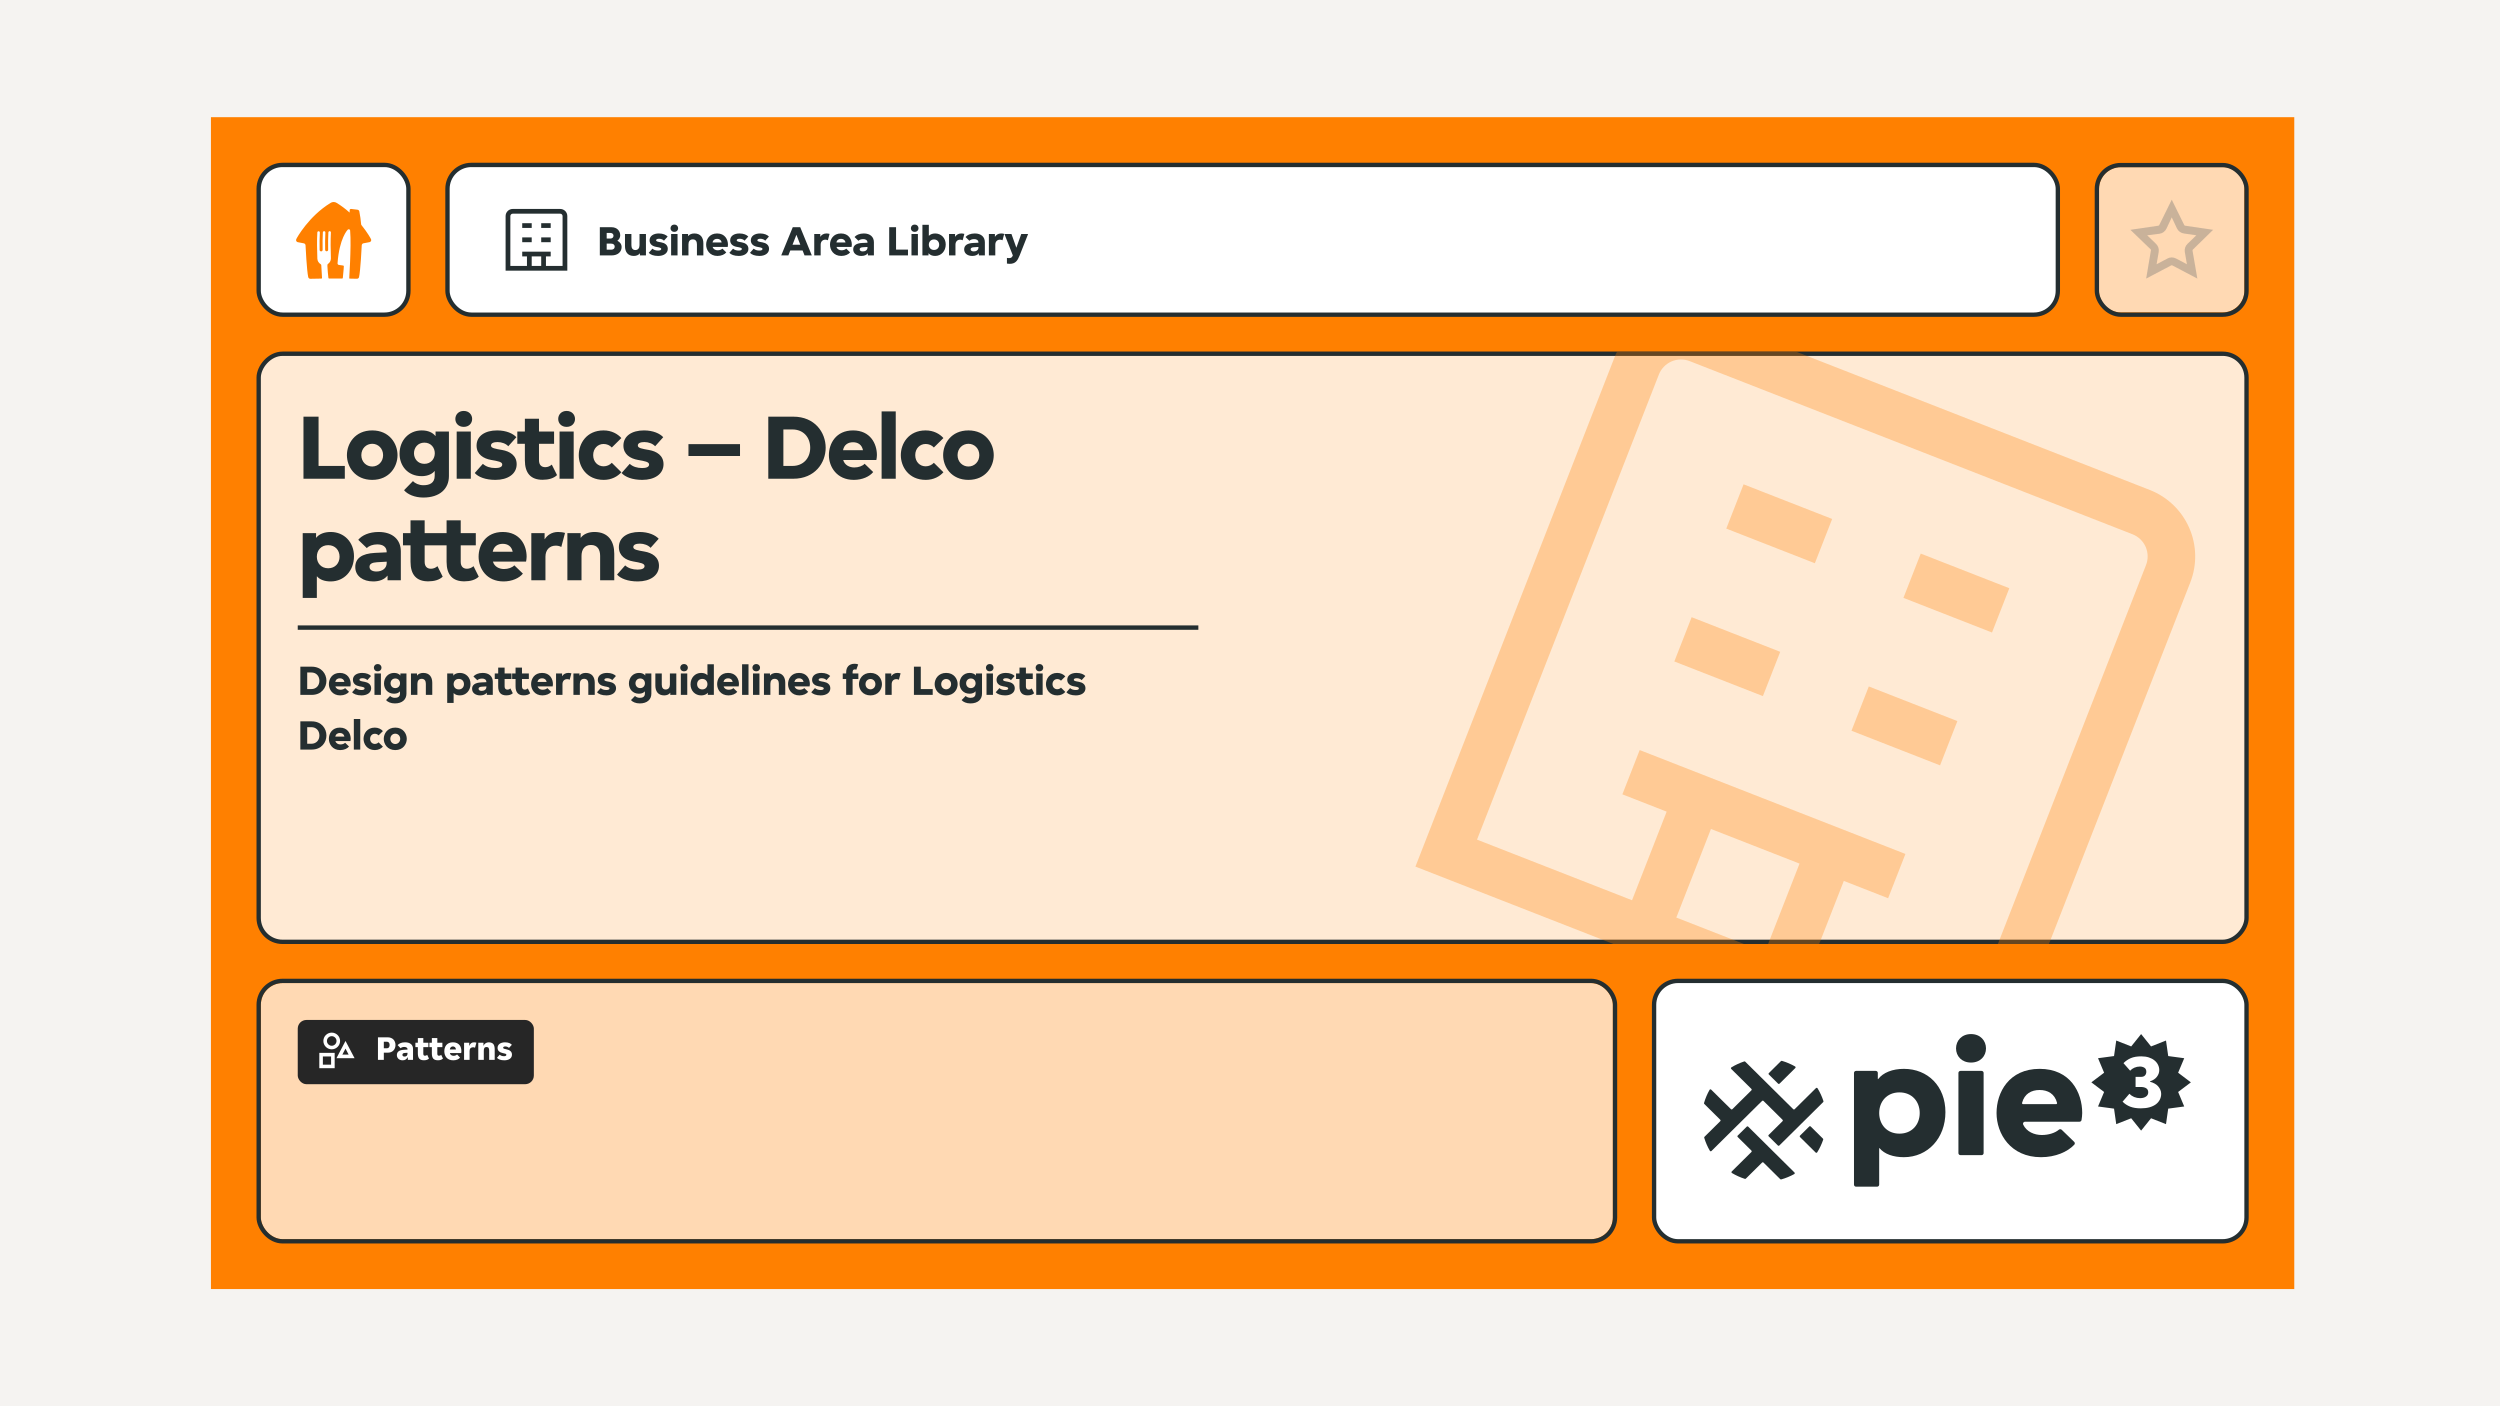 <svg width="320" height="180" viewBox="0 0 320 180" fill="none" xmlns="http://www.w3.org/2000/svg">
<rect width="320" height="180" fill="#F5F3F1"/>
<rect width="266.667" height="150" transform="translate(27 15)" fill="#FF8000"/>
<g clip-path="url(#clip0_4_2407)">
<rect x="33.389" y="125.833" width="173.056" height="32.778" rx="2.778" fill="white" fill-opacity="0.7"/>
<rect x="38.111" y="130.555" width="30.222" height="8.222" rx="1.111" fill="#262626"/>
<g clip-path="url(#clip1_4_2407)">
<g clip-path="url(#clip2_4_2407)">
<path d="M40.872 136.732H42.838V134.769H40.872V136.732ZM41.328 135.225H42.379V136.276H41.328V135.225Z" fill="white"/>
<path d="M42.461 134.313C43.05 134.313 43.531 133.833 43.531 133.244C43.531 132.655 43.05 132.175 42.461 132.175C41.872 132.175 41.392 132.655 41.392 133.244C41.392 133.833 41.872 134.313 42.461 134.313ZM42.461 132.63C42.798 132.63 43.075 132.907 43.075 133.244C43.075 133.581 42.798 133.858 42.461 133.858C42.124 133.858 41.847 133.581 41.847 133.244C41.847 132.907 42.124 132.63 42.461 132.63Z" fill="white"/>
<path d="M44.223 133.244L43.066 135.447H45.384L44.226 133.244H44.223ZM44.223 134.222L44.627 134.991H43.819L44.223 134.222Z" fill="white"/>
</g>
</g>
<path d="M48.378 132.778H49.64C49.785 132.778 49.917 132.801 50.035 132.849C50.157 132.893 50.261 132.958 50.347 133.044C50.433 133.13 50.499 133.234 50.547 133.355C50.597 133.474 50.622 133.609 50.622 133.76C50.622 133.911 50.597 134.047 50.547 134.169C50.499 134.287 50.433 134.389 50.347 134.475C50.261 134.561 50.157 134.628 50.035 134.675C49.917 134.72 49.785 134.742 49.64 134.742H49.129V135.667H48.378V132.778ZM49.538 134.178C49.642 134.178 49.723 134.139 49.782 134.062C49.842 133.982 49.871 133.881 49.871 133.76C49.871 133.635 49.842 133.535 49.782 133.458C49.723 133.381 49.642 133.342 49.538 133.342H49.129V134.178H49.538ZM51.538 135.72C51.44 135.72 51.345 135.705 51.253 135.675C51.164 135.646 51.086 135.603 51.018 135.547C50.952 135.487 50.899 135.416 50.858 135.333C50.819 135.25 50.8 135.155 50.8 135.049C50.8 134.847 50.871 134.689 51.013 134.573C51.158 134.458 51.385 134.391 51.693 134.373L52.16 134.347V134.311C52.16 134.249 52.147 134.198 52.12 134.16C52.096 134.121 52.063 134.092 52.022 134.071C51.983 134.047 51.938 134.031 51.884 134.022C51.834 134.013 51.782 134.009 51.729 134.009C51.646 134.009 51.561 134.024 51.475 134.053C51.389 134.083 51.326 134.124 51.284 134.178L50.898 133.778C50.978 133.677 51.095 133.592 51.249 133.524C51.403 133.453 51.604 133.418 51.853 133.418C52.17 133.418 52.418 133.49 52.595 133.635C52.776 133.781 52.867 133.989 52.867 134.262V135.667H52.204V135.329H52.178C52.121 135.444 52.04 135.539 51.933 135.613C51.829 135.684 51.698 135.72 51.538 135.72ZM51.778 135.24C51.89 135.24 51.982 135.21 52.053 135.151C52.124 135.089 52.16 134.995 52.16 134.871V134.755L51.791 134.782C51.696 134.788 51.625 134.812 51.578 134.853C51.533 134.895 51.511 134.949 51.511 135.018C51.511 135.095 51.536 135.151 51.587 135.187C51.64 135.222 51.703 135.24 51.778 135.24ZM54.272 135.715C53.993 135.715 53.792 135.646 53.668 135.507C53.546 135.367 53.485 135.145 53.485 134.84V134.035H53.17V133.471H53.485V132.875H54.183V133.471H54.832V134.035H54.183V134.853C54.183 134.951 54.199 135.022 54.232 135.067C54.268 135.111 54.325 135.133 54.405 135.133C54.459 135.133 54.509 135.123 54.556 135.102C54.607 135.078 54.648 135.05 54.681 135.018L54.908 135.498C54.762 135.643 54.55 135.715 54.272 135.715ZM56.065 135.715C55.786 135.715 55.585 135.646 55.46 135.507C55.339 135.367 55.278 135.145 55.278 134.84V134.035H54.962V133.471H55.278V132.875H55.976V133.471H56.625V134.035H55.976V134.853C55.976 134.951 55.992 135.022 56.025 135.067C56.06 135.111 56.118 135.133 56.198 135.133C56.251 135.133 56.302 135.123 56.349 135.102C56.399 135.078 56.441 135.05 56.473 135.018L56.7 135.498C56.555 135.643 56.343 135.715 56.065 135.715ZM58.014 135.72C57.813 135.72 57.64 135.687 57.495 135.622C57.352 135.557 57.235 135.471 57.143 135.364C57.051 135.258 56.983 135.136 56.939 135C56.895 134.861 56.872 134.717 56.872 134.569C56.872 134.424 56.892 134.281 56.93 134.142C56.971 134.003 57.035 133.88 57.121 133.773C57.21 133.667 57.324 133.581 57.463 133.515C57.603 133.45 57.773 133.418 57.974 133.418C58.176 133.418 58.346 133.45 58.486 133.515C58.625 133.578 58.736 133.662 58.819 133.769C58.905 133.872 58.966 133.992 59.001 134.129C59.04 134.265 59.059 134.406 59.059 134.551C59.059 134.584 59.056 134.627 59.05 134.68C59.044 134.73 59.037 134.769 59.028 134.795H57.588C57.6 134.861 57.622 134.915 57.654 134.96C57.69 135.004 57.73 135.04 57.775 135.067C57.819 135.093 57.865 135.112 57.912 135.124C57.963 135.136 58.01 135.142 58.054 135.142C58.158 135.142 58.247 135.126 58.321 135.093C58.398 135.061 58.457 135.018 58.499 134.964L58.886 135.369C58.815 135.472 58.702 135.557 58.548 135.622C58.394 135.687 58.216 135.72 58.014 135.72ZM57.974 133.942C57.88 133.942 57.795 133.972 57.721 134.031C57.647 134.087 57.598 134.187 57.575 134.329H58.366C58.345 134.187 58.297 134.087 58.223 134.031C58.149 133.972 58.066 133.942 57.974 133.942ZM59.401 133.471H60.063V133.849H60.09C60.135 133.712 60.204 133.607 60.299 133.533C60.397 133.456 60.52 133.418 60.668 133.418C60.783 133.418 60.887 133.432 60.979 133.462L60.801 134.111C60.769 134.09 60.73 134.075 60.686 134.067C60.644 134.055 60.603 134.049 60.561 134.049C60.428 134.049 60.318 134.087 60.232 134.164C60.15 134.238 60.108 134.357 60.108 134.52V135.667H59.401V133.471ZM61.22 133.471H61.882V133.835H61.909C61.953 133.714 62.033 133.615 62.149 133.538C62.267 133.458 62.402 133.418 62.553 133.418C62.698 133.418 62.82 133.438 62.918 133.48C63.018 133.518 63.098 133.576 63.158 133.653C63.217 133.73 63.258 133.827 63.282 133.942C63.309 134.055 63.322 134.184 63.322 134.329V135.667H62.615V134.471C62.615 134.332 62.592 134.222 62.544 134.142C62.497 134.059 62.408 134.018 62.278 134.018C62.153 134.018 62.063 134.056 62.007 134.133C61.953 134.21 61.927 134.323 61.927 134.471V135.667H61.22V133.471ZM64.816 135.004C64.816 134.942 64.773 134.899 64.688 134.875C64.602 134.849 64.483 134.819 64.332 134.787C64.246 134.769 64.165 134.744 64.088 134.711C64.01 134.675 63.942 134.632 63.883 134.582C63.824 134.529 63.776 134.465 63.741 134.391C63.705 134.317 63.688 134.228 63.688 134.124C63.688 134.012 63.711 133.912 63.759 133.827C63.806 133.738 63.871 133.664 63.954 133.604C64.04 133.542 64.141 133.496 64.256 133.467C64.372 133.434 64.499 133.418 64.639 133.418C64.858 133.418 65.042 133.449 65.19 133.511C65.338 133.573 65.448 133.647 65.519 133.733L65.15 134.133C65.096 134.077 65.027 134.031 64.941 133.995C64.855 133.96 64.77 133.942 64.688 133.942C64.611 133.942 64.544 133.955 64.487 133.982C64.431 134.006 64.403 134.049 64.403 134.111C64.403 134.173 64.446 134.218 64.532 134.244C64.618 134.268 64.736 134.296 64.888 134.329C64.974 134.347 65.055 134.373 65.132 134.409C65.209 134.441 65.277 134.484 65.336 134.538C65.396 134.588 65.443 134.652 65.479 134.729C65.514 134.803 65.532 134.89 65.532 134.991C65.532 135.107 65.508 135.21 65.461 135.302C65.413 135.391 65.347 135.467 65.261 135.529C65.175 135.591 65.071 135.638 64.95 135.671C64.831 135.704 64.701 135.72 64.559 135.72C64.325 135.72 64.127 135.69 63.968 135.631C63.807 135.569 63.689 135.492 63.612 135.4L63.963 135C64.031 135.068 64.116 135.118 64.216 135.151C64.317 135.181 64.418 135.195 64.519 135.195C64.614 135.195 64.686 135.179 64.736 135.147C64.79 135.114 64.816 135.067 64.816 135.004Z" fill="white"/>
</g>
<rect x="33.111" y="125.555" width="173.611" height="33.333" rx="3.056" stroke="#242E30" stroke-width="0.556"/>
<g clip-path="url(#clip3_4_2407)">
<rect x="0.278" y="-0.278" width="254.444" height="75.278" rx="3.056" transform="matrix(-1 0 0 1 287.833 45.556)" fill="#FFEAD4" stroke="#242E30" stroke-width="0.556"/>
<g opacity="0.3" clip-path="url(#clip4_4_2407)">
<g clip-path="url(#clip5_4_2407)">
<g style="mix-blend-mode:multiply">
<path d="M275.18 62.718L218.491 40.554C216.235 39.672 213.722 39.722 211.504 40.693C209.286 41.664 207.544 43.477 206.663 45.732L181.173 110.925L254.87 139.739L280.359 74.546C281.241 72.291 281.19 69.778 280.219 67.56C279.248 65.341 277.435 63.6 275.18 62.718ZM214.569 117.447L219.002 106.109L230.34 110.542L225.907 121.88L214.569 117.447ZM251.417 131.854L231.576 124.096L236.009 112.758L241.678 114.975L243.894 109.306L209.88 96.007L207.664 101.676L213.333 103.892L208.9 115.23L189.059 107.473L212.332 47.949C212.625 47.197 213.206 46.593 213.945 46.269C214.685 45.945 215.523 45.929 216.274 46.222L272.964 68.387C273.715 68.681 274.32 69.261 274.643 70.001C274.967 70.74 274.984 71.578 274.69 72.33L251.417 131.854ZM245.855 70.859L257.193 75.292L254.976 80.961L243.639 76.528L245.855 70.859ZM223.179 61.993L234.517 66.426L232.301 72.095L220.963 67.662L223.179 61.993ZM239.206 87.866L250.544 92.299L248.327 97.968L236.989 93.535L239.206 87.866ZM216.53 79L227.868 83.433L225.651 89.102L214.313 84.669L216.53 79Z" fill="#FF8000"/>
</g>
</g>
</g>
<path d="M38.844 61.278V53.333H40.776V59.64H44.137V61.278H38.844ZM47.644 61.425C45.444 61.425 44.405 59.738 44.405 58.259C44.405 56.78 45.444 55.093 47.644 55.093C49.844 55.093 50.883 56.78 50.883 58.259C50.883 59.738 49.844 61.425 47.644 61.425ZM46.25 58.259C46.25 59.114 46.886 59.713 47.644 59.713C48.401 59.713 49.037 59.114 49.037 58.259C49.037 57.403 48.401 56.804 47.644 56.804C46.886 56.804 46.25 57.403 46.25 58.259ZM54.188 63.686C53.075 63.686 52.146 63.27 51.719 62.745L52.855 61.583C53.112 61.864 53.625 62.109 54.188 62.109C54.958 62.109 55.642 61.852 55.642 60.899V60.3H55.617C55.398 60.593 54.835 60.948 53.98 60.948C52.159 60.948 51.144 59.591 51.144 58.076C51.144 56.377 52.318 55.093 53.98 55.093C54.823 55.093 55.398 55.387 55.727 55.802H55.752V55.24H57.463V60.936C57.463 62.561 56.29 63.686 54.188 63.686ZM54.322 59.371C55.178 59.371 55.654 58.711 55.654 58.014C55.654 57.318 55.178 56.658 54.322 56.658C53.466 56.658 52.99 57.318 52.99 58.014C52.99 58.711 53.466 59.371 54.322 59.371ZM60.435 53.627C60.435 54.177 60.031 54.641 59.359 54.641C58.687 54.641 58.284 54.177 58.284 53.627C58.284 53.077 58.687 52.6 59.359 52.6C60.031 52.6 60.435 53.077 60.435 53.627ZM58.455 61.278V55.24H60.264V61.278H58.455ZM64.287 59.457C64.287 59.114 63.75 59.029 62.858 58.87C61.88 58.699 61 58.161 61 57.037C61 55.79 62.1 55.093 63.627 55.093C64.813 55.093 65.669 55.497 66.096 55.961L65.058 57.122C64.776 56.792 64.214 56.584 63.701 56.584C63.236 56.584 62.845 56.694 62.845 57.025C62.845 57.367 63.383 57.44 64.275 57.599C65.253 57.77 66.133 58.296 66.133 59.42C66.133 60.679 64.984 61.425 63.42 61.425C62.124 61.425 61.208 61.046 60.767 60.544L61.806 59.371C62.21 59.738 62.76 59.909 63.395 59.909C63.909 59.909 64.287 59.787 64.287 59.457ZM69.444 61.412C67.953 61.412 67.183 60.581 67.183 58.907V56.804H66.217V55.24H67.183V53.602H68.991V55.24H70.922V56.804H68.991V58.907C68.991 59.518 69.309 59.799 69.798 59.799C70.116 59.799 70.409 59.664 70.629 59.469L71.301 60.813C70.874 61.229 70.214 61.412 69.444 61.412ZM73.602 53.627C73.602 54.177 73.199 54.641 72.526 54.641C71.854 54.641 71.451 54.177 71.451 53.627C71.451 53.077 71.854 52.6 72.526 52.6C73.199 52.6 73.602 53.077 73.602 53.627ZM71.622 61.278V55.24H73.431V61.278H71.622ZM77.272 61.425C75.084 61.425 74.082 59.738 74.082 58.259C74.082 56.78 75.072 55.093 77.259 55.093C78.274 55.093 79.056 55.533 79.533 56.071L78.31 57.281C78.054 56.988 77.663 56.829 77.259 56.829C76.514 56.829 75.927 57.403 75.927 58.259C75.927 59.114 76.514 59.689 77.259 59.689C77.663 59.689 78.054 59.518 78.31 59.237L79.533 60.447C79.056 60.984 78.286 61.425 77.272 61.425ZM83.085 59.457C83.085 59.114 82.547 59.029 81.655 58.87C80.677 58.699 79.797 58.161 79.797 57.037C79.797 55.79 80.897 55.093 82.425 55.093C83.611 55.093 84.466 55.497 84.894 55.961L83.855 57.122C83.574 56.792 83.012 56.584 82.499 56.584C82.034 56.584 81.643 56.694 81.643 57.025C81.643 57.367 82.181 57.44 83.073 57.599C84.051 57.77 84.931 58.296 84.931 59.42C84.931 60.679 83.782 61.425 82.218 61.425C80.922 61.425 80.005 61.046 79.565 60.544L80.604 59.371C81.007 59.738 81.558 59.909 82.193 59.909C82.706 59.909 83.085 59.787 83.085 59.457ZM88.122 58.369V56.853H94.722V58.369H88.122ZM98.341 61.278V53.333H101.543C104.305 53.333 105.686 55.362 105.686 57.306C105.686 59.249 104.305 61.278 101.543 61.278H98.341ZM100.272 59.64H101.433C102.802 59.64 103.706 58.662 103.706 57.318C103.706 55.937 102.802 54.971 101.433 54.971H100.272V59.64ZM109.288 61.425C107.1 61.425 106.098 59.738 106.098 58.259C106.098 56.78 107.002 55.093 109.19 55.093C111.39 55.093 112.245 56.78 112.245 58.259C112.245 58.442 112.209 58.736 112.172 58.882H107.931C108.114 59.542 108.738 59.836 109.349 59.836C109.886 59.836 110.412 59.652 110.669 59.359L111.769 60.422C111.316 60.984 110.4 61.425 109.288 61.425ZM109.19 56.609C108.566 56.609 108.053 56.902 107.906 57.623H110.461C110.314 56.902 109.801 56.609 109.19 56.609ZM112.846 61.278V52.661H114.655V61.278H112.846ZM118.495 61.425C116.308 61.425 115.305 59.738 115.305 58.259C115.305 56.78 116.295 55.093 118.483 55.093C119.498 55.093 120.28 55.533 120.757 56.071L119.534 57.281C119.278 56.988 118.887 56.829 118.483 56.829C117.738 56.829 117.151 57.403 117.151 58.259C117.151 59.114 117.738 59.689 118.483 59.689C118.887 59.689 119.278 59.518 119.534 59.237L120.757 60.447C120.28 60.984 119.51 61.425 118.495 61.425ZM123.96 61.425C121.76 61.425 120.721 59.738 120.721 58.259C120.721 56.78 121.76 55.093 123.96 55.093C126.16 55.093 127.199 56.78 127.199 58.259C127.199 59.738 126.16 61.425 123.96 61.425ZM122.567 58.259C122.567 59.114 123.202 59.713 123.96 59.713C124.718 59.713 125.353 59.114 125.353 58.259C125.353 57.403 124.718 56.804 123.96 56.804C123.202 56.804 122.567 57.403 122.567 58.259ZM38.747 76.539V68.24H40.458V68.827H40.482C40.837 68.362 41.509 68.093 42.328 68.093C44.051 68.093 45.31 69.401 45.31 71.198C45.31 73.056 44.051 74.424 42.328 74.424C41.57 74.424 40.934 74.204 40.58 73.777H40.556V76.539H38.747ZM42.01 72.738C42.914 72.738 43.464 72.078 43.464 71.259C43.464 70.44 42.914 69.78 42.01 69.78C41.105 69.78 40.556 70.44 40.556 71.259C40.556 72.078 41.105 72.738 42.01 72.738ZM47.773 74.424C46.478 74.424 45.476 73.752 45.476 72.579C45.476 71.479 46.294 70.856 47.993 70.77L49.497 70.697V70.672C49.497 69.963 48.971 69.682 48.287 69.682C47.737 69.682 47.211 69.866 46.955 70.159L45.855 69.096C46.319 68.533 47.223 68.093 48.47 68.093C50.267 68.093 51.306 69.083 51.306 70.575V74.278H49.607V73.691H49.582C49.216 74.168 48.568 74.424 47.773 74.424ZM48.189 73.153C48.934 73.153 49.497 72.738 49.497 72.066V71.894L48.226 71.968C47.614 72.004 47.297 72.188 47.297 72.555C47.297 72.97 47.7 73.153 48.189 73.153ZM54.808 74.412C53.317 74.412 52.547 73.581 52.547 71.907V69.805H51.581V68.24H52.547V66.602H54.356V68.24H56.287V69.805H54.356V71.907C54.356 72.518 54.674 72.799 55.163 72.799C55.48 72.799 55.774 72.665 55.994 72.469L56.666 73.813C56.238 74.229 55.578 74.412 54.808 74.412ZM59.424 74.412C57.933 74.412 57.163 73.581 57.163 71.907V69.805H56.197V68.24H57.163V66.602H58.972V68.24H60.903V69.805H58.972V71.907C58.972 72.518 59.29 72.799 59.779 72.799C60.096 72.799 60.39 72.665 60.61 72.469L61.282 73.813C60.854 74.229 60.194 74.412 59.424 74.412ZM64.45 74.424C62.263 74.424 61.26 72.738 61.26 71.259C61.26 69.78 62.165 68.093 64.353 68.093C66.552 68.093 67.408 69.78 67.408 71.259C67.408 71.442 67.371 71.736 67.335 71.882H63.094C63.277 72.542 63.9 72.836 64.511 72.836C65.049 72.836 65.575 72.652 65.831 72.359L66.931 73.422C66.479 73.984 65.562 74.424 64.45 74.424ZM64.353 69.609C63.729 69.609 63.216 69.902 63.069 70.623H65.624C65.477 69.902 64.964 69.609 64.353 69.609ZM68.009 74.278V68.24H69.708V69.01H69.732C70.025 68.533 70.6 68.093 71.431 68.093C71.749 68.093 72.054 68.13 72.323 68.216L71.847 70.012C71.651 69.902 71.394 69.841 71.138 69.841C70.368 69.841 69.818 70.367 69.818 71.259V74.278H68.009ZM72.625 74.278V68.24H74.324V68.827H74.348C74.666 68.387 75.289 68.093 76.084 68.093C77.856 68.093 78.626 69.267 78.626 70.88V74.278H76.817V71.161C76.817 70.391 76.511 69.756 75.644 69.756C74.812 69.756 74.434 70.355 74.434 71.161V74.278H72.625ZM82.504 72.457C82.504 72.115 81.966 72.029 81.074 71.87C80.096 71.699 79.216 71.161 79.216 70.037C79.216 68.79 80.316 68.093 81.844 68.093C83.029 68.093 83.885 68.497 84.312 68.961L83.274 70.122C82.993 69.792 82.43 69.585 81.917 69.585C81.453 69.585 81.061 69.695 81.061 70.025C81.061 70.367 81.599 70.44 82.491 70.599C83.469 70.77 84.349 71.296 84.349 72.42C84.349 73.679 83.2 74.424 81.636 74.424C80.34 74.424 79.424 74.046 78.984 73.544L80.022 72.371C80.426 72.738 80.976 72.909 81.611 72.909C82.125 72.909 82.504 72.787 82.504 72.457Z" fill="#242E30"/>
<line x1="38.111" y1="80.333" x2="153.389" y2="80.333" stroke="#242E30" stroke-width="0.556"/>
<path d="M38.444 88.945V85.334H39.9C41.156 85.334 41.783 86.256 41.783 87.139C41.783 88.022 41.156 88.945 39.9 88.945H38.444ZM39.322 88.2H39.85C40.472 88.2 40.883 87.756 40.883 87.145C40.883 86.517 40.472 86.078 39.85 86.078H39.322V88.2ZM43.546 89.011C42.552 89.011 42.096 88.245 42.096 87.572C42.096 86.9 42.508 86.133 43.502 86.133C44.502 86.133 44.891 86.9 44.891 87.572C44.891 87.656 44.874 87.789 44.858 87.856H42.93C43.013 88.156 43.296 88.289 43.574 88.289C43.819 88.289 44.057 88.206 44.174 88.072L44.674 88.556C44.469 88.811 44.052 89.011 43.546 89.011ZM43.502 86.822C43.219 86.822 42.985 86.956 42.919 87.284H44.08C44.013 86.956 43.78 86.822 43.502 86.822ZM46.668 88.117C46.668 87.961 46.423 87.922 46.018 87.85C45.574 87.772 45.173 87.528 45.173 87.017C45.173 86.45 45.673 86.133 46.368 86.133C46.907 86.133 47.296 86.317 47.49 86.528L47.018 87.056C46.89 86.906 46.635 86.811 46.401 86.811C46.19 86.811 46.012 86.861 46.012 87.011C46.012 87.167 46.257 87.2 46.662 87.272C47.107 87.35 47.507 87.589 47.507 88.1C47.507 88.672 46.985 89.011 46.273 89.011C45.685 89.011 45.268 88.839 45.068 88.611L45.54 88.078C45.724 88.245 45.974 88.322 46.262 88.322C46.496 88.322 46.668 88.267 46.668 88.117ZM48.832 85.467C48.832 85.717 48.649 85.928 48.343 85.928C48.038 85.928 47.855 85.717 47.855 85.467C47.855 85.217 48.038 85 48.343 85C48.649 85 48.832 85.217 48.832 85.467ZM47.932 88.945V86.2H48.755V88.945H47.932ZM50.538 90.039C50.032 90.039 49.61 89.85 49.415 89.611L49.932 89.084C50.049 89.211 50.282 89.322 50.538 89.322C50.888 89.322 51.199 89.206 51.199 88.772V88.5H51.188C51.088 88.633 50.832 88.795 50.443 88.795C49.615 88.795 49.154 88.178 49.154 87.489C49.154 86.717 49.688 86.133 50.443 86.133C50.827 86.133 51.088 86.267 51.238 86.456H51.249V86.2H52.026V88.789C52.026 89.528 51.493 90.039 50.538 90.039ZM50.599 88.078C50.988 88.078 51.204 87.778 51.204 87.461C51.204 87.145 50.988 86.845 50.599 86.845C50.21 86.845 49.993 87.145 49.993 87.461C49.993 87.778 50.21 88.078 50.599 88.078ZM52.603 88.945V86.2H53.376V86.467H53.387C53.531 86.267 53.815 86.133 54.176 86.133C54.981 86.133 55.331 86.667 55.331 87.4V88.945H54.509V87.528C54.509 87.178 54.37 86.889 53.976 86.889C53.598 86.889 53.426 87.161 53.426 87.528V88.945H52.603ZM57.242 89.972V86.2H58.02V86.467H58.031C58.192 86.256 58.498 86.133 58.87 86.133C59.653 86.133 60.225 86.728 60.225 87.545C60.225 88.389 59.653 89.011 58.87 89.011C58.526 89.011 58.237 88.911 58.075 88.717H58.064V89.972H57.242ZM58.725 88.245C59.137 88.245 59.387 87.945 59.387 87.572C59.387 87.2 59.137 86.9 58.725 86.9C58.314 86.9 58.064 87.2 58.064 87.572C58.064 87.945 58.314 88.245 58.725 88.245ZM61.471 89.011C60.883 89.011 60.427 88.706 60.427 88.172C60.427 87.672 60.799 87.389 61.572 87.35L62.255 87.317V87.306C62.255 86.984 62.016 86.856 61.705 86.856C61.455 86.856 61.216 86.939 61.099 87.072L60.599 86.589C60.81 86.334 61.221 86.133 61.788 86.133C62.605 86.133 63.077 86.584 63.077 87.261V88.945H62.305V88.678H62.294C62.127 88.895 61.833 89.011 61.471 89.011ZM61.66 88.433C61.999 88.433 62.255 88.245 62.255 87.939V87.861L61.677 87.895C61.399 87.911 61.255 87.995 61.255 88.161C61.255 88.35 61.438 88.433 61.66 88.433ZM64.795 89.006C64.118 89.006 63.768 88.628 63.768 87.867V86.911H63.329V86.2H63.768V85.456H64.59V86.2H65.468V86.911H64.59V87.867C64.59 88.145 64.734 88.272 64.957 88.272C65.101 88.272 65.234 88.211 65.334 88.122L65.64 88.734C65.445 88.922 65.145 89.006 64.795 89.006ZM67.02 89.006C66.342 89.006 65.992 88.628 65.992 87.867V86.911H65.553V86.2H65.992V85.456H66.814V86.2H67.692V86.911H66.814V87.867C66.814 88.145 66.959 88.272 67.181 88.272C67.325 88.272 67.459 88.211 67.559 88.122L67.864 88.734C67.67 88.922 67.37 89.006 67.02 89.006ZM69.431 89.011C68.436 89.011 67.981 88.245 67.981 87.572C67.981 86.9 68.392 86.133 69.386 86.133C70.386 86.133 70.775 86.9 70.775 87.572C70.775 87.656 70.758 87.789 70.742 87.856H68.814C68.897 88.156 69.181 88.289 69.459 88.289C69.703 88.289 69.942 88.206 70.058 88.072L70.558 88.556C70.353 88.811 69.936 89.011 69.431 89.011ZM69.386 86.822C69.103 86.822 68.87 86.956 68.803 87.284H69.964C69.897 86.956 69.664 86.822 69.386 86.822ZM71.174 88.945V86.2H71.947V86.55H71.958C72.091 86.334 72.352 86.133 72.73 86.133C72.874 86.133 73.013 86.15 73.136 86.189L72.919 87.006C72.83 86.956 72.713 86.928 72.597 86.928C72.247 86.928 71.997 87.167 71.997 87.572V88.945H71.174ZM73.399 88.945V86.2H74.171V86.467H74.182C74.327 86.267 74.61 86.133 74.971 86.133C75.777 86.133 76.127 86.667 76.127 87.4V88.945H75.304V87.528C75.304 87.178 75.166 86.889 74.771 86.889C74.393 86.889 74.221 87.161 74.221 87.528V88.945H73.399ZM78.016 88.117C78.016 87.961 77.771 87.922 77.366 87.85C76.921 87.772 76.521 87.528 76.521 87.017C76.521 86.45 77.021 86.133 77.716 86.133C78.254 86.133 78.643 86.317 78.838 86.528L78.366 87.056C78.238 86.906 77.982 86.811 77.749 86.811C77.538 86.811 77.36 86.861 77.36 87.011C77.36 87.167 77.605 87.2 78.01 87.272C78.454 87.35 78.855 87.589 78.855 88.1C78.855 88.672 78.332 89.011 77.621 89.011C77.032 89.011 76.616 88.839 76.416 88.611L76.888 88.078C77.071 88.245 77.321 88.322 77.61 88.322C77.843 88.322 78.016 88.267 78.016 88.117ZM81.885 90.039C81.38 90.039 80.957 89.85 80.763 89.611L81.28 89.084C81.396 89.211 81.63 89.322 81.885 89.322C82.235 89.322 82.546 89.206 82.546 88.772V88.5H82.535C82.435 88.633 82.18 88.795 81.791 88.795C80.963 88.795 80.502 88.178 80.502 87.489C80.502 86.717 81.035 86.133 81.791 86.133C82.174 86.133 82.435 86.267 82.585 86.456H82.596V86.2H83.374V88.789C83.374 89.528 82.841 90.039 81.885 90.039ZM81.946 88.078C82.335 88.078 82.552 87.778 82.552 87.461C82.552 87.145 82.335 86.845 81.946 86.845C81.558 86.845 81.341 87.145 81.341 87.461C81.341 87.778 81.558 88.078 81.946 88.078ZM85.018 89.011C84.229 89.011 83.885 88.478 83.885 87.745V86.2H84.707V87.628C84.707 87.972 84.835 88.256 85.207 88.256C85.573 88.256 85.746 87.989 85.746 87.628V86.2H86.568V88.945H85.796V88.678H85.784C85.64 88.878 85.368 89.011 85.018 89.011ZM88.047 85.467C88.047 85.717 87.863 85.928 87.558 85.928C87.252 85.928 87.069 85.717 87.069 85.467C87.069 85.217 87.252 85 87.558 85C87.863 85 88.047 85.217 88.047 85.467ZM87.147 88.945V86.2H87.969V88.945H87.147ZM89.746 89.011C88.963 89.011 88.391 88.417 88.391 87.6C88.391 86.756 88.963 86.133 89.746 86.133C90.091 86.133 90.38 86.234 90.541 86.428H90.552V85.028H91.374V88.945H90.597V88.678H90.585C90.424 88.889 90.119 89.011 89.746 89.011ZM89.891 88.245C90.302 88.245 90.552 87.945 90.552 87.572C90.552 87.2 90.302 86.9 89.891 86.9C89.48 86.9 89.23 87.2 89.23 87.572C89.23 87.945 89.48 88.245 89.891 88.245ZM93.243 89.011C92.248 89.011 91.793 88.245 91.793 87.572C91.793 86.9 92.204 86.133 93.198 86.133C94.198 86.133 94.587 86.9 94.587 87.572C94.587 87.656 94.57 87.789 94.554 87.856H92.626C92.709 88.156 92.993 88.289 93.27 88.289C93.515 88.289 93.754 88.206 93.87 88.072L94.37 88.556C94.165 88.811 93.748 89.011 93.243 89.011ZM93.198 86.822C92.915 86.822 92.681 86.956 92.615 87.284H93.776C93.709 86.956 93.476 86.822 93.198 86.822ZM94.986 88.945V85.028H95.809V88.945H94.986ZM97.286 85.467C97.286 85.717 97.103 85.928 96.797 85.928C96.492 85.928 96.308 85.717 96.308 85.467C96.308 85.217 96.492 85 96.797 85C97.103 85 97.286 85.217 97.286 85.467ZM96.386 88.945V86.2H97.208V88.945H96.386ZM97.786 88.945V86.2H98.558V86.467H98.569C98.714 86.267 98.997 86.133 99.358 86.133C100.164 86.133 100.514 86.667 100.514 87.4V88.945H99.691V87.528C99.691 87.178 99.552 86.889 99.158 86.889C98.78 86.889 98.608 87.161 98.608 87.528V88.945H97.786ZM102.319 89.011C101.325 89.011 100.869 88.245 100.869 87.572C100.869 86.9 101.28 86.133 102.275 86.133C103.275 86.133 103.664 86.9 103.664 87.572C103.664 87.656 103.647 87.789 103.63 87.856H101.703C101.786 88.156 102.069 88.289 102.347 88.289C102.591 88.289 102.83 88.206 102.947 88.072L103.447 88.556C103.241 88.811 102.825 89.011 102.319 89.011ZM102.275 86.822C101.991 86.822 101.758 86.956 101.691 87.284H102.853C102.786 86.956 102.553 86.822 102.275 86.822ZM105.441 88.117C105.441 87.961 105.196 87.922 104.791 87.85C104.346 87.772 103.946 87.528 103.946 87.017C103.946 86.45 104.446 86.133 105.141 86.133C105.68 86.133 106.068 86.317 106.263 86.528L105.791 87.056C105.663 86.906 105.407 86.811 105.174 86.811C104.963 86.811 104.785 86.861 104.785 87.011C104.785 87.167 105.03 87.2 105.435 87.272C105.88 87.35 106.28 87.589 106.28 88.1C106.28 88.672 105.757 89.011 105.046 89.011C104.457 89.011 104.041 88.839 103.841 88.611L104.313 88.078C104.496 88.245 104.746 88.322 105.035 88.322C105.268 88.322 105.441 88.267 105.441 88.117ZM108.31 88.945V86.911H107.871V86.2H108.31V86.056C108.31 85.406 108.66 84.961 109.399 84.961C109.571 84.961 109.733 84.995 109.849 85.045L109.605 85.728C109.56 85.7 109.483 85.683 109.416 85.683C109.244 85.683 109.133 85.784 109.133 86.039V86.2H109.871V86.911H109.133V88.945H108.31ZM111.418 89.011C110.418 89.011 109.946 88.245 109.946 87.572C109.946 86.9 110.418 86.133 111.418 86.133C112.418 86.133 112.89 86.9 112.89 87.572C112.89 88.245 112.418 89.011 111.418 89.011ZM110.785 87.572C110.785 87.961 111.074 88.234 111.418 88.234C111.762 88.234 112.051 87.961 112.051 87.572C112.051 87.183 111.762 86.911 111.418 86.911C111.074 86.911 110.785 87.183 110.785 87.572ZM113.313 88.945V86.2H114.085V86.55H114.096C114.23 86.334 114.491 86.133 114.869 86.133C115.013 86.133 115.152 86.15 115.274 86.189L115.058 87.006C114.969 86.956 114.852 86.928 114.735 86.928C114.385 86.928 114.135 87.167 114.135 87.572V88.945H113.313ZM116.982 88.945V85.334H117.86V88.2H119.387V88.945H116.982ZM121.108 89.011C120.108 89.011 119.635 88.245 119.635 87.572C119.635 86.9 120.108 86.133 121.108 86.133C122.108 86.133 122.58 86.9 122.58 87.572C122.58 88.245 122.108 89.011 121.108 89.011ZM120.474 87.572C120.474 87.961 120.763 88.234 121.108 88.234C121.452 88.234 121.741 87.961 121.741 87.572C121.741 87.183 121.452 86.911 121.108 86.911C120.763 86.911 120.474 87.183 120.474 87.572ZM124.208 90.039C123.703 90.039 123.281 89.85 123.086 89.611L123.603 89.084C123.719 89.211 123.953 89.322 124.208 89.322C124.558 89.322 124.869 89.206 124.869 88.772V88.5H124.858C124.758 88.633 124.503 88.795 124.114 88.795C123.286 88.795 122.825 88.178 122.825 87.489C122.825 86.717 123.358 86.133 124.114 86.133C124.497 86.133 124.758 86.267 124.908 86.456H124.919V86.2H125.697V88.789C125.697 89.528 125.164 90.039 124.208 90.039ZM124.269 88.078C124.658 88.078 124.875 87.778 124.875 87.461C124.875 87.145 124.658 86.845 124.269 86.845C123.881 86.845 123.664 87.145 123.664 87.461C123.664 87.778 123.881 88.078 124.269 88.078ZM127.174 85.467C127.174 85.717 126.991 85.928 126.685 85.928C126.38 85.928 126.197 85.717 126.197 85.467C126.197 85.217 126.38 85 126.685 85C126.991 85 127.174 85.217 127.174 85.467ZM126.274 88.945V86.2H127.097V88.945H126.274ZM129.052 88.117C129.052 87.961 128.807 87.922 128.402 87.85C127.957 87.772 127.557 87.528 127.557 87.017C127.557 86.45 128.057 86.133 128.752 86.133C129.291 86.133 129.68 86.317 129.874 86.528L129.402 87.056C129.274 86.906 129.019 86.811 128.785 86.811C128.574 86.811 128.396 86.861 128.396 87.011C128.396 87.167 128.641 87.2 129.046 87.272C129.491 87.35 129.891 87.589 129.891 88.1C129.891 88.672 129.369 89.011 128.657 89.011C128.069 89.011 127.652 88.839 127.452 88.611L127.924 88.078C128.107 88.245 128.357 88.322 128.646 88.322C128.88 88.322 129.052 88.267 129.052 88.117ZM131.522 89.006C130.844 89.006 130.494 88.628 130.494 87.867V86.911H130.055V86.2H130.494V85.456H131.316V86.2H132.194V86.911H131.316V87.867C131.316 88.145 131.461 88.272 131.683 88.272C131.827 88.272 131.961 88.211 132.061 88.122L132.366 88.734C132.172 88.922 131.872 89.006 131.522 89.006ZM133.538 85.467C133.538 85.717 133.355 85.928 133.049 85.928C132.744 85.928 132.56 85.717 132.56 85.467C132.56 85.217 132.744 85 133.049 85C133.355 85 133.538 85.217 133.538 85.467ZM132.638 88.945V86.2H133.46V88.945H132.638ZM135.332 89.011C134.338 89.011 133.882 88.245 133.882 87.572C133.882 86.9 134.332 86.133 135.327 86.133C135.788 86.133 136.144 86.334 136.36 86.578L135.805 87.128C135.688 86.995 135.51 86.922 135.327 86.922C134.988 86.922 134.721 87.183 134.721 87.572C134.721 87.961 134.988 88.222 135.327 88.222C135.51 88.222 135.688 88.145 135.805 88.017L136.36 88.567C136.144 88.811 135.794 89.011 135.332 89.011ZM138.101 88.117C138.101 87.961 137.857 87.922 137.451 87.85C137.007 87.772 136.607 87.528 136.607 87.017C136.607 86.45 137.107 86.133 137.801 86.133C138.34 86.133 138.729 86.317 138.924 86.528L138.451 87.056C138.324 86.906 138.068 86.811 137.835 86.811C137.624 86.811 137.446 86.861 137.446 87.011C137.446 87.167 137.69 87.2 138.096 87.272C138.54 87.35 138.94 87.589 138.94 88.1C138.94 88.672 138.418 89.011 137.707 89.011C137.118 89.011 136.701 88.839 136.501 88.611L136.974 88.078C137.157 88.245 137.407 88.322 137.696 88.322C137.929 88.322 138.101 88.267 138.101 88.117ZM38.444 95.945V92.334H39.9C41.156 92.334 41.783 93.256 41.783 94.139C41.783 95.022 41.156 95.945 39.9 95.945H38.444ZM39.322 95.2H39.85C40.472 95.2 40.883 94.756 40.883 94.145C40.883 93.517 40.472 93.078 39.85 93.078H39.322V95.2ZM43.546 96.011C42.552 96.011 42.096 95.245 42.096 94.572C42.096 93.9 42.508 93.133 43.502 93.133C44.502 93.133 44.891 93.9 44.891 94.572C44.891 94.656 44.874 94.789 44.858 94.856H42.93C43.013 95.156 43.296 95.289 43.574 95.289C43.819 95.289 44.057 95.206 44.174 95.072L44.674 95.556C44.469 95.811 44.052 96.011 43.546 96.011ZM43.502 93.822C43.219 93.822 42.985 93.956 42.919 94.284H44.08C44.013 93.956 43.78 93.822 43.502 93.822ZM45.29 95.945V92.028H46.112V95.945H45.29ZM47.984 96.011C46.99 96.011 46.534 95.245 46.534 94.572C46.534 93.9 46.984 93.133 47.979 93.133C48.44 93.133 48.795 93.334 49.012 93.578L48.457 94.128C48.34 93.995 48.162 93.922 47.979 93.922C47.64 93.922 47.373 94.183 47.373 94.572C47.373 94.961 47.64 95.222 47.979 95.222C48.162 95.222 48.34 95.145 48.457 95.017L49.012 95.567C48.795 95.811 48.446 96.011 47.984 96.011ZM50.594 96.011C49.594 96.011 49.122 95.245 49.122 94.572C49.122 93.9 49.594 93.133 50.594 93.133C51.594 93.133 52.067 93.9 52.067 94.572C52.067 95.245 51.594 96.011 50.594 96.011ZM49.961 94.572C49.961 94.961 50.25 95.234 50.594 95.234C50.939 95.234 51.228 94.961 51.228 94.572C51.228 94.183 50.939 93.911 50.594 93.911C50.25 93.911 49.961 94.183 49.961 94.572Z" fill="#242E30"/>
</g>
<rect x="57.278" y="21.111" width="206.126" height="19.167" rx="3.056" fill="white"/>
<rect x="57.278" y="21.111" width="206.126" height="19.167" rx="3.056" stroke="#242E30" stroke-width="0.556"/>
<g clip-path="url(#clip6_4_2407)">
<path d="M71.705 26.745H65.629C65.387 26.745 65.155 26.841 64.984 27.012C64.813 27.183 64.717 27.415 64.717 27.656V34.644H72.616V27.656C72.616 27.415 72.52 27.183 72.349 27.012C72.178 26.841 71.947 26.745 71.705 26.745ZM68.059 34.036V32.821H69.274V34.036H68.059ZM72.009 34.036H69.882V32.821H70.49V32.214H66.844V32.821H67.451V34.036H65.325V27.656C65.325 27.576 65.357 27.498 65.414 27.441C65.471 27.384 65.548 27.352 65.629 27.352H71.705C71.785 27.352 71.863 27.384 71.92 27.441C71.977 27.498 72.009 27.576 72.009 27.656V34.036ZM69.274 28.568H70.49V29.175H69.274V28.568ZM66.844 28.568H68.059V29.175H66.844V28.568ZM69.274 30.391H70.49V30.998H69.274V30.391ZM66.844 30.391H68.059V30.998H66.844V30.391Z" fill="#242E30"/>
</g>
<path d="M76.778 32.694V29.083H78.272C78.989 29.083 79.389 29.567 79.389 30.128C79.389 30.389 79.256 30.645 79.022 30.817C79.356 30.978 79.567 31.256 79.567 31.617C79.567 32.211 79.117 32.694 78.272 32.694H76.778ZM77.656 30.533H78.139C78.367 30.533 78.528 30.395 78.528 30.172C78.528 29.961 78.367 29.817 78.139 29.817H77.656V30.533ZM77.656 31.961H78.217C78.495 31.961 78.683 31.833 78.683 31.572C78.683 31.317 78.495 31.183 78.217 31.183H77.656V31.961ZM81.131 32.761C80.342 32.761 79.998 32.228 79.998 31.494V29.95H80.82V31.378C80.82 31.722 80.948 32.006 81.32 32.006C81.687 32.006 81.859 31.739 81.859 31.378V29.95H82.681V32.694H81.909V32.428H81.898C81.754 32.628 81.481 32.761 81.131 32.761ZM84.638 31.867C84.638 31.711 84.394 31.672 83.988 31.6C83.543 31.522 83.144 31.278 83.144 30.767C83.144 30.2 83.644 29.883 84.338 29.883C84.877 29.883 85.266 30.067 85.46 30.278L84.988 30.806C84.86 30.656 84.605 30.561 84.371 30.561C84.16 30.561 83.982 30.611 83.982 30.761C83.982 30.917 84.227 30.95 84.632 31.022C85.077 31.1 85.477 31.339 85.477 31.85C85.477 32.422 84.955 32.761 84.243 32.761C83.655 32.761 83.238 32.589 83.038 32.361L83.51 31.828C83.694 31.994 83.944 32.072 84.232 32.072C84.466 32.072 84.638 32.017 84.638 31.867ZM86.802 29.217C86.802 29.467 86.619 29.678 86.313 29.678C86.008 29.678 85.825 29.467 85.825 29.217C85.825 28.967 86.008 28.75 86.313 28.75C86.619 28.75 86.802 28.967 86.802 29.217ZM85.902 32.694V29.95H86.725V32.694H85.902ZM87.302 32.694V29.95H88.074V30.217H88.085C88.23 30.017 88.513 29.883 88.874 29.883C89.68 29.883 90.03 30.417 90.03 31.15V32.694H89.208V31.278C89.208 30.928 89.069 30.639 88.674 30.639C88.296 30.639 88.124 30.911 88.124 31.278V32.694H87.302ZM91.835 32.761C90.841 32.761 90.385 31.994 90.385 31.322C90.385 30.65 90.796 29.883 91.791 29.883C92.791 29.883 93.18 30.65 93.18 31.322C93.18 31.406 93.163 31.539 93.147 31.606H91.219C91.302 31.906 91.585 32.039 91.863 32.039C92.108 32.039 92.347 31.956 92.463 31.822L92.963 32.306C92.758 32.561 92.341 32.761 91.835 32.761ZM91.791 30.572C91.508 30.572 91.274 30.706 91.208 31.033H92.369C92.302 30.706 92.069 30.572 91.791 30.572ZM94.957 31.867C94.957 31.711 94.713 31.672 94.307 31.6C93.862 31.522 93.463 31.278 93.463 30.767C93.463 30.2 93.963 29.883 94.657 29.883C95.196 29.883 95.585 30.067 95.779 30.278L95.307 30.806C95.179 30.656 94.924 30.561 94.69 30.561C94.479 30.561 94.301 30.611 94.301 30.761C94.301 30.917 94.546 30.95 94.951 31.022C95.396 31.1 95.796 31.339 95.796 31.85C95.796 32.422 95.274 32.761 94.562 32.761C93.974 32.761 93.557 32.589 93.357 32.361L93.829 31.828C94.013 31.994 94.263 32.072 94.551 32.072C94.785 32.072 94.957 32.017 94.957 31.867ZM97.599 31.867C97.599 31.711 97.355 31.672 96.949 31.6C96.505 31.522 96.105 31.278 96.105 30.767C96.105 30.2 96.605 29.883 97.299 29.883C97.838 29.883 98.227 30.067 98.421 30.278L97.949 30.806C97.821 30.656 97.566 30.561 97.332 30.561C97.121 30.561 96.944 30.611 96.944 30.761C96.944 30.917 97.188 30.95 97.594 31.022C98.038 31.1 98.438 31.339 98.438 31.85C98.438 32.422 97.916 32.761 97.205 32.761C96.616 32.761 96.199 32.589 95.999 32.361L96.471 31.828C96.655 31.994 96.905 32.072 97.194 32.072C97.427 32.072 97.599 32.017 97.599 31.867ZM99.996 32.694L101.474 29.083H102.43L103.913 32.694H102.98L102.73 32.056H101.158L100.908 32.694H99.996ZM101.941 30.05L101.441 31.328H102.441L101.941 30.05ZM104.224 32.694V29.95H104.996V30.3H105.007C105.14 30.083 105.401 29.883 105.779 29.883C105.924 29.883 106.063 29.9 106.185 29.939L105.968 30.756C105.879 30.706 105.763 30.678 105.646 30.678C105.296 30.678 105.046 30.917 105.046 31.322V32.694H104.224ZM107.688 32.761C106.694 32.761 106.238 31.994 106.238 31.322C106.238 30.65 106.649 29.883 107.644 29.883C108.644 29.883 109.033 30.65 109.033 31.322C109.033 31.406 109.016 31.539 108.999 31.606H107.072C107.155 31.906 107.438 32.039 107.716 32.039C107.961 32.039 108.199 31.956 108.316 31.822L108.816 32.306C108.611 32.561 108.194 32.761 107.688 32.761ZM107.644 30.572C107.361 30.572 107.127 30.706 107.061 31.033H108.222C108.155 30.706 107.922 30.572 107.644 30.572ZM110.254 32.761C109.665 32.761 109.21 32.456 109.21 31.922C109.21 31.422 109.582 31.139 110.354 31.1L111.038 31.067V31.056C111.038 30.733 110.799 30.606 110.488 30.606C110.238 30.606 109.999 30.689 109.882 30.822L109.382 30.339C109.593 30.083 110.004 29.883 110.571 29.883C111.388 29.883 111.86 30.333 111.86 31.011V32.694H111.088V32.428H111.076C110.91 32.645 110.615 32.761 110.254 32.761ZM110.443 32.183C110.782 32.183 111.038 31.994 111.038 31.689V31.611L110.46 31.645C110.182 31.661 110.038 31.744 110.038 31.911C110.038 32.1 110.221 32.183 110.443 32.183ZM113.817 32.694V29.083H114.695V31.95H116.222V32.694H113.817ZM117.569 29.217C117.569 29.467 117.386 29.678 117.081 29.678C116.775 29.678 116.592 29.467 116.592 29.217C116.592 28.967 116.775 28.75 117.081 28.75C117.386 28.75 117.569 28.967 117.569 29.217ZM116.669 32.694V29.95H117.492V32.694H116.669ZM119.697 32.761C119.336 32.761 119.069 32.65 118.858 32.428H118.847V32.694H118.069V28.778H118.891V30.178H118.903C119.075 30.006 119.347 29.883 119.697 29.883C120.48 29.883 121.053 30.478 121.053 31.294C121.053 32.139 120.48 32.761 119.697 32.761ZM119.553 31.994C119.964 31.994 120.214 31.695 120.214 31.322C120.214 30.95 119.964 30.65 119.553 30.65C119.141 30.65 118.891 30.95 118.891 31.322C118.891 31.695 119.141 31.994 119.553 31.994ZM121.476 32.694V29.95H122.249V30.3H122.26C122.393 30.083 122.654 29.883 123.032 29.883C123.176 29.883 123.315 29.9 123.437 29.939L123.221 30.756C123.132 30.706 123.015 30.678 122.899 30.678C122.549 30.678 122.299 30.917 122.299 31.322V32.694H121.476ZM124.458 32.761C123.869 32.761 123.413 32.456 123.413 31.922C123.413 31.422 123.786 31.139 124.558 31.1L125.241 31.067V31.056C125.241 30.733 125.002 30.606 124.691 30.606C124.441 30.606 124.202 30.689 124.086 30.822L123.586 30.339C123.797 30.083 124.208 29.883 124.774 29.883C125.591 29.883 126.063 30.333 126.063 31.011V32.694H125.291V32.428H125.28C125.113 32.645 124.819 32.761 124.458 32.761ZM124.647 32.183C124.986 32.183 125.241 31.994 125.241 31.689V31.611L124.663 31.645C124.386 31.661 124.241 31.744 124.241 31.911C124.241 32.1 124.424 32.183 124.647 32.183ZM126.576 32.694V29.95H127.348V30.3H127.359C127.493 30.083 127.754 29.883 128.132 29.883C128.276 29.883 128.415 29.9 128.537 29.939L128.321 30.756C128.232 30.706 128.115 30.678 127.998 30.678C127.648 30.678 127.398 30.917 127.398 31.322V32.694H126.576ZM129.221 33.772C129.11 33.772 128.982 33.761 128.888 33.739V33.011C128.955 33.028 129.055 33.039 129.143 33.039C129.438 33.039 129.543 32.933 129.643 32.694L128.566 29.95H129.466L130.088 31.695H130.099L130.721 29.95H131.599L130.516 32.694C130.238 33.389 129.971 33.772 129.221 33.772Z" fill="#242E30"/>
<rect x="33.111" y="21.111" width="19.167" height="19.167" rx="3.056" fill="white" stroke="#242E30" stroke-width="0.556"/>
<path d="M47.489 30.614C47.459 30.535 47.04 29.768 46.262 28.805C46.243 28.782 46.23 28.753 46.227 28.723V28.723C46.18 28.163 46.102 27.605 45.992 27.054C45.98 26.998 45.95 26.948 45.908 26.91C45.865 26.872 45.812 26.849 45.755 26.842V26.842L44.946 26.744C44.939 26.743 44.932 26.743 44.925 26.744C44.879 26.744 44.836 26.762 44.804 26.793C44.772 26.825 44.754 26.868 44.754 26.913V27.191C44.754 27.194 44.753 27.196 44.751 27.198C44.749 27.2 44.746 27.201 44.744 27.201C44.741 27.201 44.739 27.2 44.737 27.199V27.199C44.231 26.744 43.684 26.335 43.105 25.977V25.977C42.986 25.898 42.847 25.856 42.705 25.857V25.857C42.562 25.856 42.423 25.898 42.305 25.977V25.977C39.517 27.684 37.981 30.461 37.922 30.614C37.905 30.65 37.896 30.69 37.896 30.731C37.896 30.792 37.916 30.851 37.954 30.899C37.992 30.947 38.045 30.982 38.104 30.997L38.908 31.15C38.96 31.164 39.008 31.194 39.043 31.236C39.079 31.277 39.101 31.329 39.107 31.383C39.114 31.523 39.265 34.666 39.456 35.482C39.471 35.54 39.506 35.592 39.555 35.629C39.603 35.666 39.662 35.686 39.723 35.686H39.729C40.198 35.674 40.627 35.666 41.091 35.66H41.13C41.141 35.66 41.153 35.658 41.164 35.653C41.175 35.649 41.185 35.642 41.193 35.634C41.202 35.626 41.208 35.616 41.213 35.605C41.217 35.594 41.219 35.582 41.219 35.571V35.568C41.201 35.294 41.16 34.666 41.127 34.004C41.127 33.987 41.127 33.967 41.124 33.95C41.123 33.922 41.115 33.895 41.1 33.872C41.086 33.848 41.066 33.828 41.042 33.814C40.92 33.742 40.818 33.64 40.744 33.519C40.671 33.398 40.628 33.261 40.621 33.12C40.578 32.018 40.557 30.744 40.618 29.747C40.621 29.706 40.64 29.668 40.67 29.64C40.701 29.612 40.741 29.597 40.783 29.598C40.824 29.599 40.864 29.615 40.893 29.644C40.923 29.673 40.94 29.712 40.941 29.753C40.941 29.758 40.941 29.762 40.941 29.766C40.901 30.43 40.898 31.216 40.912 31.991C40.913 32.016 40.918 32.041 40.928 32.064C40.938 32.087 40.953 32.107 40.971 32.125C40.989 32.142 41.01 32.156 41.034 32.165C41.057 32.174 41.082 32.178 41.107 32.178C41.133 32.178 41.157 32.172 41.18 32.162C41.203 32.152 41.224 32.138 41.242 32.12C41.259 32.102 41.273 32.081 41.282 32.057C41.292 32.034 41.296 32.009 41.296 31.984C41.281 31.204 41.285 30.414 41.325 29.747C41.326 29.705 41.344 29.664 41.375 29.635C41.406 29.605 41.447 29.589 41.49 29.59C41.533 29.591 41.574 29.609 41.603 29.639C41.633 29.67 41.649 29.711 41.649 29.753V29.766C41.609 30.427 41.606 31.208 41.62 31.979C41.62 32.029 41.641 32.078 41.678 32.113C41.714 32.148 41.764 32.167 41.814 32.166C41.865 32.166 41.914 32.145 41.949 32.108C41.984 32.072 42.004 32.023 42.003 31.973V31.973C41.989 31.196 41.993 30.409 42.033 29.747C42.034 29.704 42.052 29.664 42.083 29.634C42.114 29.605 42.155 29.589 42.198 29.59C42.241 29.59 42.282 29.608 42.312 29.639C42.341 29.669 42.357 29.711 42.356 29.753C42.356 29.757 42.356 29.762 42.356 29.766C42.299 30.735 42.318 31.961 42.356 33.037C42.356 33.037 42.356 33.047 42.356 33.047C42.356 33.048 42.356 33.058 42.356 33.064V33.075C42.357 33.214 42.322 33.352 42.257 33.475C42.191 33.599 42.097 33.705 41.981 33.784C41.96 33.798 41.943 33.816 41.931 33.838C41.918 33.859 41.911 33.884 41.909 33.908C41.909 33.908 41.889 34.074 41.963 34.874C41.997 35.224 42.024 35.466 42.036 35.576C42.038 35.596 42.048 35.615 42.064 35.628C42.08 35.642 42.1 35.649 42.121 35.649H42.196C42.351 35.649 42.51 35.649 42.676 35.649H42.738H43.34L43.796 35.653C43.817 35.653 43.837 35.646 43.853 35.632C43.868 35.618 43.879 35.599 43.881 35.578C43.986 34.619 44.011 34.08 44.011 34.08C44.011 34.057 44.002 34.035 43.986 34.018C43.97 34.001 43.949 33.99 43.926 33.988L43.372 33.912C43.335 33.908 43.3 33.892 43.272 33.869C43.244 33.845 43.224 33.813 43.214 33.778C43.207 33.75 43.204 33.721 43.206 33.693C43.431 30.495 44.494 29.417 44.494 29.417C44.51 29.401 44.527 29.386 44.546 29.373C44.575 29.352 44.609 29.341 44.645 29.341C44.68 29.341 44.713 29.351 44.741 29.37C44.77 29.39 44.791 29.417 44.804 29.448C44.812 29.473 44.816 29.499 44.818 29.525C44.91 30.53 44.864 32.241 44.808 33.576C44.76 34.708 44.702 35.598 44.702 35.598C44.702 35.606 44.703 35.615 44.706 35.623C44.71 35.631 44.715 35.638 44.721 35.644C44.727 35.65 44.734 35.655 44.742 35.658C44.75 35.662 44.759 35.663 44.768 35.663V35.663C45.069 35.669 45.367 35.675 45.681 35.682H45.687C45.748 35.682 45.808 35.663 45.856 35.626C45.905 35.589 45.939 35.537 45.955 35.478V35.478C46.146 34.663 46.296 31.52 46.304 31.379C46.31 31.325 46.333 31.274 46.368 31.232C46.404 31.191 46.452 31.161 46.505 31.146L47.308 30.993C47.368 30.978 47.421 30.944 47.458 30.896C47.496 30.848 47.517 30.788 47.517 30.727C47.516 30.688 47.507 30.649 47.489 30.614V30.614Z" fill="#FF8000"/>
<path opacity="0.7" d="M268.678 24.167C268.678 22.633 269.922 21.389 271.456 21.389L284.5 21.389C286.034 21.389 287.278 22.633 287.278 24.167L287.278 37.203C287.278 38.737 286.034 39.981 284.5 39.981L271.456 39.981C269.922 39.981 268.678 38.737 268.678 37.203L268.678 24.167Z" fill="white"/>
<rect x="268.4" y="21.13" width="19.155" height="19.148" rx="3.056" stroke="#242E30" stroke-width="0.556"/>
<g opacity="0.4" clip-path="url(#clip7_4_2407)">
<g clip-path="url(#clip8_4_2407)">
<path d="M281.261 35.66L278.065 33.976C278.04 33.963 278.012 33.956 277.984 33.956C277.956 33.956 277.929 33.963 277.904 33.976L274.708 35.66L275.31 32.091C275.329 32.044 275.329 31.991 275.31 31.944L272.688 29.415L276.259 28.892C276.286 28.888 276.311 28.878 276.333 28.863C276.355 28.848 276.373 28.828 276.386 28.804L277.984 25.558L279.583 28.804C279.596 28.828 279.614 28.848 279.636 28.863C279.658 28.878 279.683 28.888 279.71 28.892L283.28 29.415L280.693 31.944C280.675 31.964 280.662 31.987 280.654 32.013C280.646 32.038 280.643 32.065 280.646 32.091L281.261 35.66ZM274.841 30.119L275.978 31.219C276.113 31.353 276.214 31.517 276.273 31.698C276.331 31.879 276.344 32.071 276.313 32.259L276.045 33.822L277.443 33.084C277.609 32.995 277.795 32.948 277.984 32.948C278.173 32.948 278.359 32.995 278.526 33.084L279.924 33.822L279.656 32.259C279.624 32.071 279.638 31.879 279.696 31.698C279.754 31.517 279.855 31.353 279.99 31.219L281.127 30.119L279.563 29.891C279.37 29.868 279.185 29.797 279.027 29.684C278.868 29.572 278.739 29.422 278.653 29.247L277.984 27.825L277.316 29.247C277.235 29.423 277.112 29.577 276.958 29.694C276.804 29.811 276.624 29.888 276.433 29.918L274.841 30.119Z" fill="#797876"/>
</g>
</g>
<rect x="211.722" y="125.555" width="75.833" height="33.333" rx="3.056" fill="white"/>
<rect x="211.722" y="125.555" width="75.833" height="33.333" rx="3.056" stroke="#242E30" stroke-width="0.556"/>
<g clip-path="url(#clip9_4_2407)">
<g clip-path="url(#clip10_4_2407)">
<path d="M237.572 151.895H240.273C240.417 151.895 240.535 151.778 240.535 151.636V146.963H240.578C241.211 147.727 242.344 148.12 243.695 148.12C246.768 148.12 249.014 145.675 249.014 142.358C249.014 139.04 246.768 136.813 243.695 136.813C242.234 136.813 241.036 137.293 240.404 138.123H240.361V137.335C240.361 137.192 240.243 137.075 240.099 137.075H237.572C237.428 137.075 237.31 137.192 237.31 137.335V151.636C237.31 151.778 237.428 151.895 237.572 151.895ZM243.13 145.107C241.518 145.107 240.537 143.928 240.537 142.467C240.537 141.005 241.518 139.826 243.13 139.826C244.743 139.826 245.724 141.005 245.724 142.467C245.724 143.928 244.743 145.107 243.13 145.107Z" fill="#242E30"/>
<path d="M254.208 134.195C254.208 133.213 253.489 132.361 252.29 132.361C251.092 132.361 250.372 133.212 250.372 134.195C250.372 135.178 251.092 136.007 252.29 136.007C253.489 136.007 254.208 135.177 254.208 134.195ZM250.94 147.858H253.641C253.785 147.858 253.903 147.741 253.903 147.598V137.335C253.903 137.192 253.785 137.075 253.641 137.075H250.94C250.796 137.075 250.678 137.192 250.678 137.335V147.598C250.678 147.741 250.796 147.858 250.94 147.858Z" fill="#242E30"/>
<path d="M261.249 148.12C263.105 148.12 264.655 147.432 265.508 146.521C265.605 146.418 265.598 146.257 265.497 146.159L263.901 144.614C263.803 144.52 263.646 144.509 263.541 144.597C263.045 145.023 262.209 145.281 261.357 145.281C260.39 145.281 259.407 144.868 258.969 143.954C258.885 143.78 259.01 143.579 259.204 143.579H266.178C266.307 143.579 266.415 143.489 266.436 143.363C266.484 143.087 266.523 142.718 266.523 142.467C266.523 139.826 264.997 136.813 261.073 136.813C257.149 136.813 255.558 139.825 255.558 142.467C255.558 145.108 257.345 148.12 261.247 148.12H261.249ZM261.074 139.52C262.117 139.52 263 139.999 263.304 141.167C263.325 141.25 263.263 141.332 263.177 141.332H258.951C258.864 141.332 258.803 141.25 258.824 141.167C259.128 139.999 260.012 139.52 261.074 139.52Z" fill="#242E30"/>
<path d="M227.596 138.707C227.647 138.757 227.73 138.757 227.781 138.707L229.797 136.711C229.857 136.651 229.845 136.549 229.771 136.506C229.245 136.206 228.682 135.966 228.09 135.791C228.044 135.777 227.993 135.791 227.959 135.825L226.414 137.354C226.363 137.405 226.363 137.486 226.414 137.537L227.596 138.707Z" fill="#242E30"/>
<path d="M231.768 144.19C231.717 144.14 231.635 144.14 231.584 144.19L230.402 145.36C230.351 145.411 230.351 145.492 230.402 145.543L232.4 147.521C232.46 147.58 232.561 147.569 232.604 147.497C232.919 146.992 233.177 146.448 233.369 145.876C233.385 145.829 233.372 145.778 233.337 145.743L231.767 144.189L231.768 144.19Z" fill="#242E30"/>
<path d="M222.333 144.096L225.154 141.303L225.157 141.306L225.546 140.921C225.597 140.87 225.679 140.87 225.73 140.921L228.164 143.33C228.216 143.381 228.216 143.463 228.164 143.513L226.389 145.271C226.338 145.321 226.338 145.403 226.389 145.453L227.571 146.623C227.622 146.674 227.705 146.674 227.756 146.623L233.367 141.069C233.402 141.034 233.415 140.983 233.399 140.936C233.212 140.359 232.957 139.812 232.648 139.302C232.604 139.23 232.502 139.219 232.442 139.279L229.718 141.975C229.667 142.026 229.585 142.026 229.533 141.975L223.393 135.896C223.358 135.861 223.305 135.848 223.258 135.864C222.681 136.056 222.132 136.311 221.621 136.621C221.549 136.666 221.538 136.765 221.597 136.824L224.179 139.38C224.23 139.431 224.23 139.512 224.179 139.563L221.745 141.972C221.694 142.023 221.612 142.023 221.56 141.972L219.032 139.473C218.97 139.412 218.867 139.425 218.825 139.501C218.526 140.026 218.288 140.587 218.116 141.179C218.103 141.224 218.116 141.273 218.15 141.307L220.193 143.329C220.244 143.38 220.244 143.461 220.193 143.512L218.175 145.509C218.141 145.543 218.128 145.593 218.141 145.639C218.318 146.224 218.56 146.781 218.862 147.3C218.905 147.374 219.007 147.386 219.069 147.326L222.333 144.094V144.096Z" fill="#242E30"/>
<path d="M226.298 146.715L223.768 144.211C223.717 144.16 223.634 144.16 223.583 144.211L222.426 145.356C222.375 145.407 222.375 145.488 222.426 145.539L224.179 147.274C224.23 147.325 224.23 147.407 224.179 147.457L221.665 149.946C221.605 150.006 221.617 150.105 221.689 150.149C222.205 150.456 222.757 150.708 223.34 150.894C223.387 150.909 223.439 150.897 223.473 150.861L225.544 148.811C225.595 148.761 225.678 148.761 225.729 148.811L227.871 150.932C227.905 150.965 227.955 150.978 228.001 150.965C228.585 150.799 229.142 150.568 229.663 150.282C229.739 150.24 229.752 150.137 229.691 150.077L226.294 146.714L226.298 146.715Z" fill="#242E30"/>
</g>
</g>
<path d="M275.333 133.944L277.248 133.189L277.531 135.176L279.58 135.451L278.801 137.308L280.433 138.541L278.801 139.772L279.58 141.63L277.531 141.905L277.248 143.891L275.333 143.136L274.063 144.719L272.794 143.136L270.879 143.891L270.596 141.905L268.548 141.63L269.326 139.772L267.694 138.541L269.326 137.308L268.548 135.451L270.596 135.176L270.879 133.189L272.794 133.944L274.063 132.361L275.333 133.944ZM274.08 135.213C273.544 135.213 273.099 135.289 272.746 135.44C272.393 135.592 272.079 135.805 271.805 136.082L272.658 137.05C272.795 136.892 272.975 136.764 273.197 136.665C273.426 136.566 273.666 136.516 273.914 136.516C274.123 136.516 274.309 136.566 274.473 136.665C274.642 136.763 274.727 136.937 274.728 137.187C274.728 137.378 274.668 137.537 274.551 137.662C274.44 137.78 274.27 137.84 274.041 137.84H273.354V139.133H274.021C274.316 139.133 274.548 139.189 274.718 139.301C274.888 139.412 274.973 139.584 274.973 139.814C274.973 140.051 274.875 140.235 274.679 140.367C274.483 140.499 274.234 140.564 273.934 140.564C273.672 140.564 273.416 140.515 273.168 140.416C272.926 140.311 272.724 140.173 272.561 140.002L271.688 141.018C271.969 141.295 272.292 141.505 272.658 141.65C273.031 141.795 273.485 141.868 274.021 141.868C274.453 141.868 274.832 141.821 275.159 141.729C275.486 141.631 275.758 141.499 275.974 141.335C276.189 141.164 276.353 140.966 276.464 140.742C276.575 140.512 276.631 140.268 276.631 140.011C276.631 139.827 276.594 139.653 276.522 139.488C276.451 139.324 276.353 139.172 276.229 139.034C276.104 138.896 275.954 138.78 275.777 138.688C275.601 138.59 275.411 138.518 275.208 138.471V138.412C275.594 138.28 275.885 138.086 276.081 137.83C276.284 137.567 276.386 137.28 276.386 136.97C276.386 136.734 276.333 136.51 276.229 136.3C276.124 136.082 275.974 135.894 275.777 135.736C275.581 135.572 275.339 135.443 275.052 135.351C274.771 135.259 274.446 135.213 274.08 135.213Z" fill="#242E30"/>
<defs>
<clipPath id="clip0_4_2407">
<rect x="33.389" y="125.833" width="173.056" height="32.778" rx="2.778" fill="white"/>
</clipPath>
<clipPath id="clip1_4_2407">
<rect width="5.556" height="5.556" fill="white" transform="translate(40.333 131.667)"/>
</clipPath>
<clipPath id="clip2_4_2407">
<rect width="4.861" height="4.861" fill="white" transform="translate(40.681 132.014)"/>
</clipPath>
<clipPath id="clip3_4_2407">
<rect x="32.833" y="45" width="255" height="75.833" rx="2.778" fill="white"/>
</clipPath>
<clipPath id="clip4_4_2407">
<rect width="111.302" height="111.302" fill="white" transform="translate(200.863 16.389) rotate(21.355)"/>
</clipPath>
<clipPath id="clip5_4_2407">
<rect width="97.389" height="97.389" fill="white" transform="translate(204.809 25.401) rotate(21.355)"/>
</clipPath>
<clipPath id="clip6_4_2407">
<rect width="11.111" height="11.111" fill="white" transform="translate(63.111 25.139)"/>
</clipPath>
<clipPath id="clip7_4_2407">
<rect width="12.228" height="12.266" fill="white" transform="translate(271.87 24.583)"/>
</clipPath>
<clipPath id="clip8_4_2407">
<rect width="10.699" height="10.732" fill="white" transform="translate(272.635 25.35)"/>
</clipPath>
<clipPath id="clip9_4_2407">
<rect width="48.472" height="19.583" fill="white" transform="translate(218.111 132.361)"/>
</clipPath>
<clipPath id="clip10_4_2407">
<rect width="48.71" height="19.583" fill="white" transform="translate(218.111 132.361)"/>
</clipPath>
</defs>
</svg>
